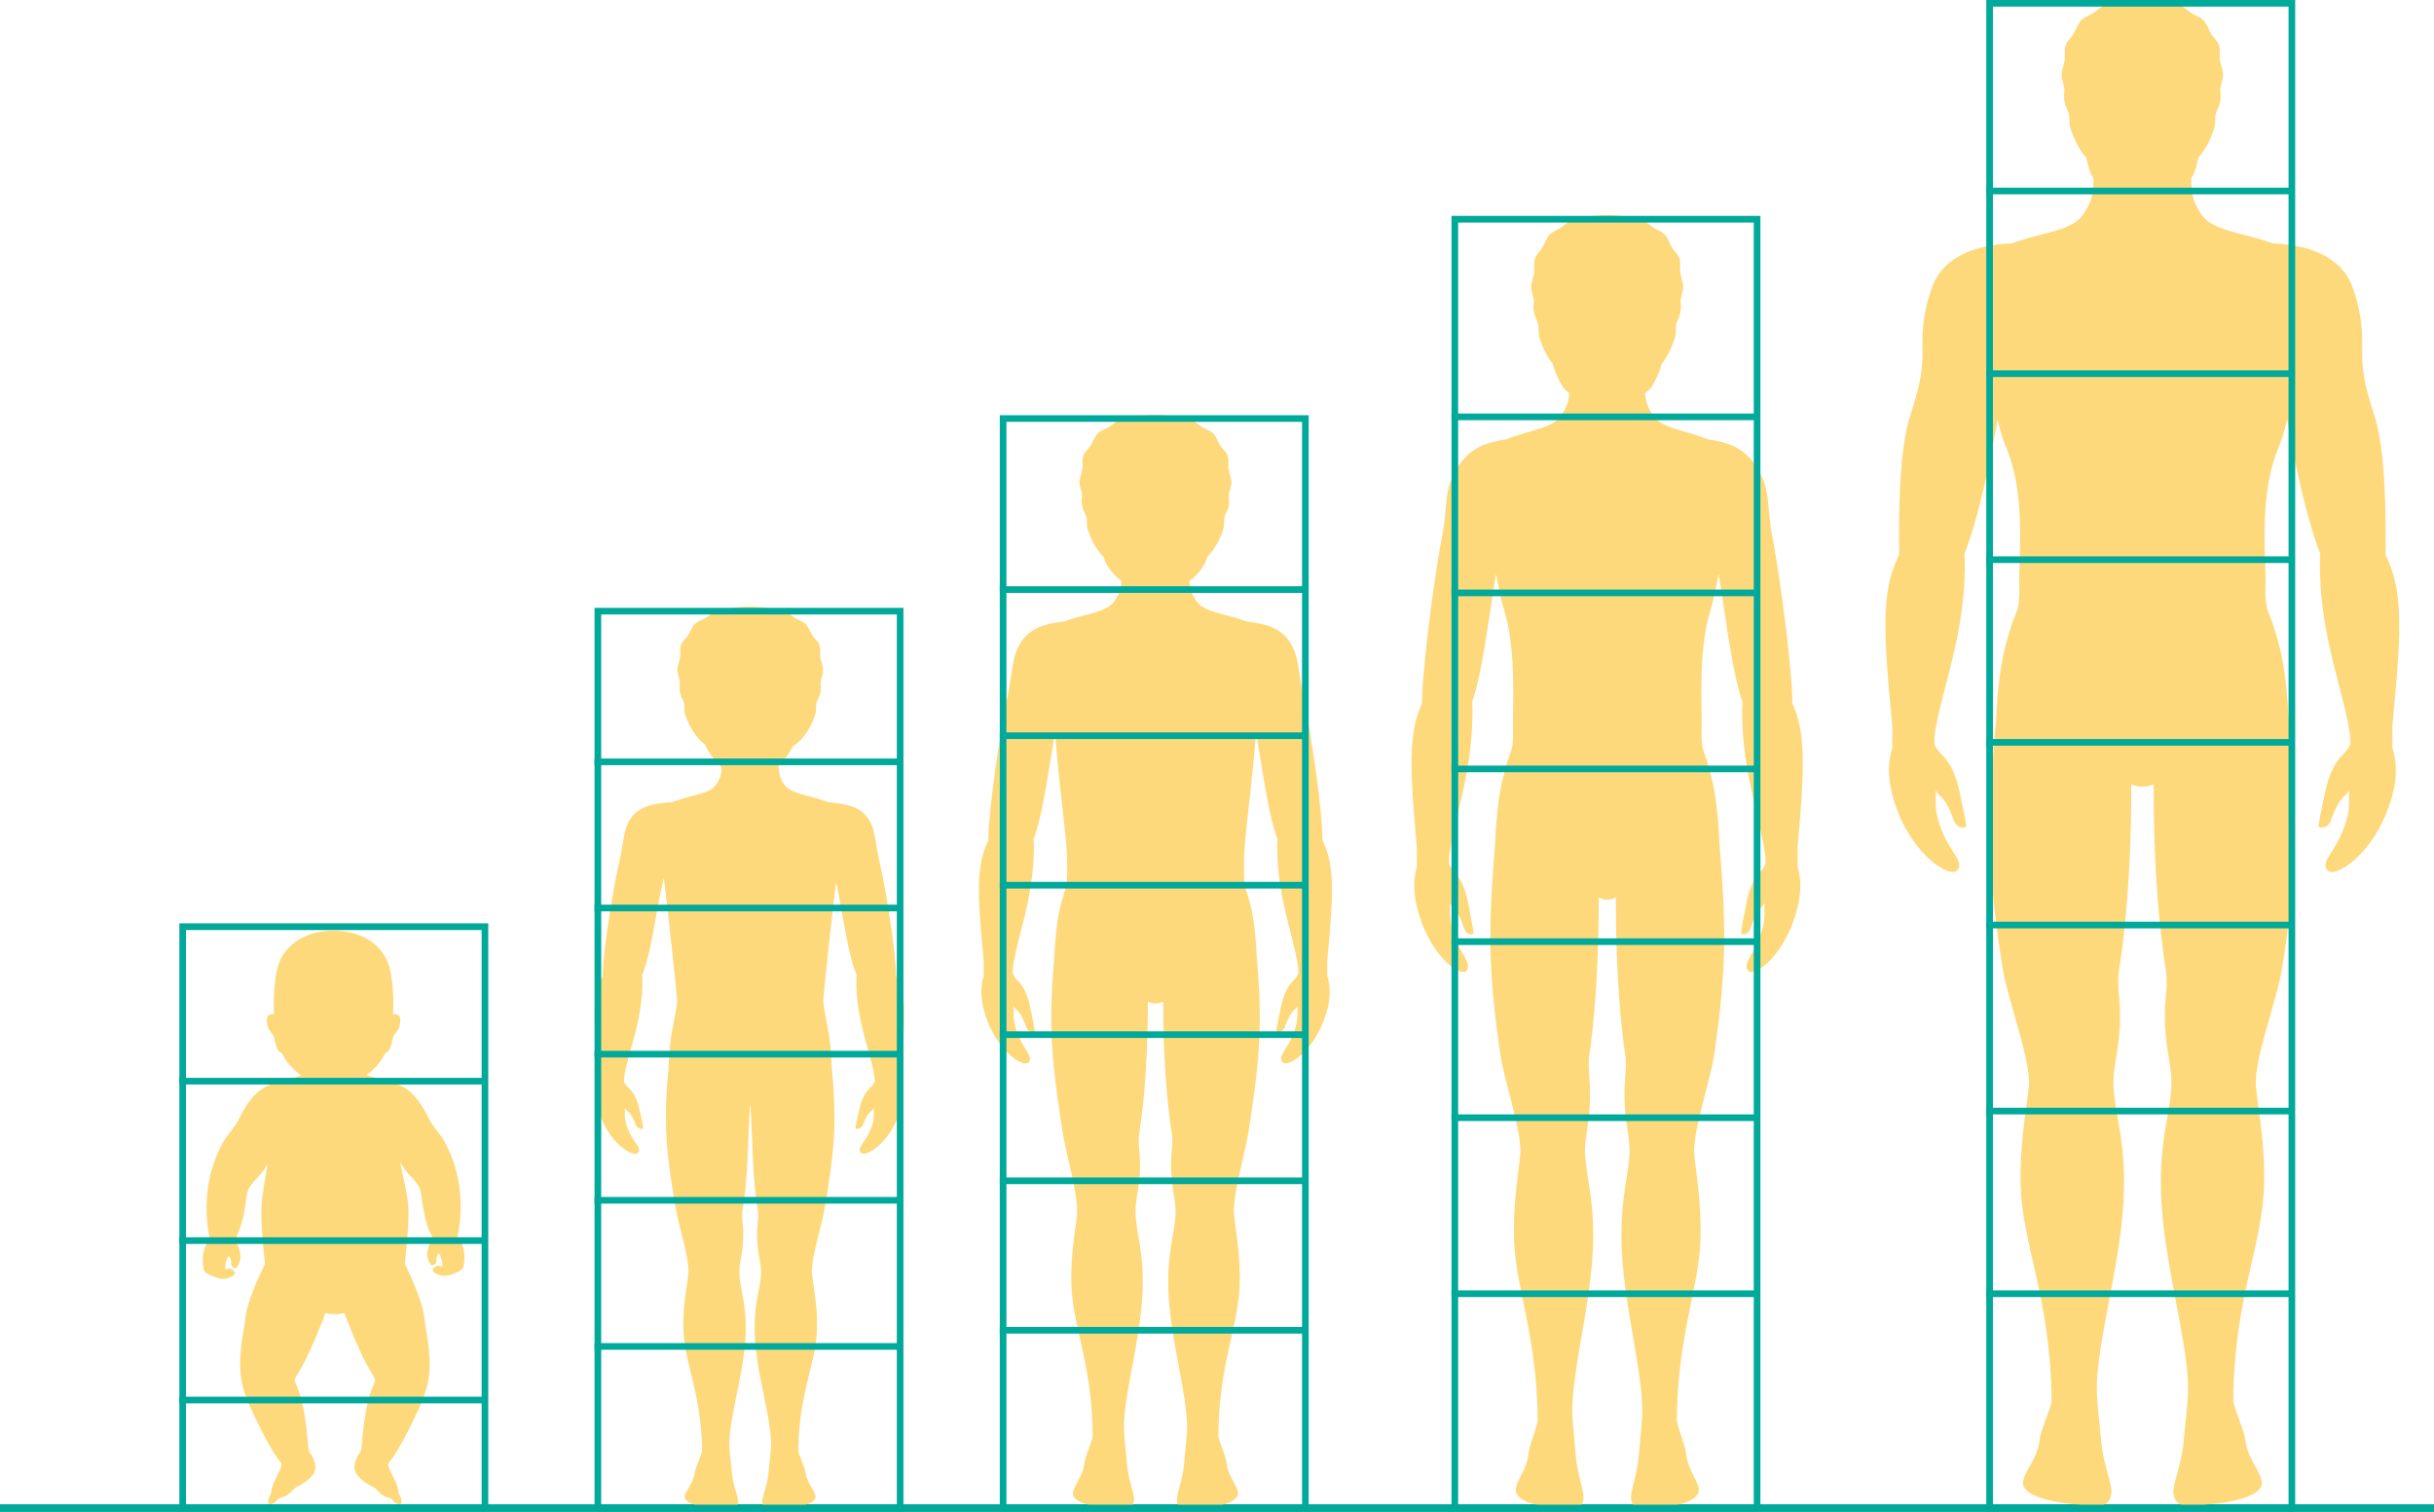 <svg xmlns="http://www.w3.org/2000/svg" width="732.793" height="455.198" viewBox="0 0 732.793 455.198">
  <g id="Grupo_7402" data-name="Grupo 7402" transform="translate(-182 -1142)">
    <path id="Trazado_11142" data-name="Trazado 11142" d="M0,0H732.793V2.3H0Z" transform="translate(182 1594.895)" fill="#00a99a"/>
    <path id="Trazado_11109" data-name="Trazado 11109" d="M142.9,349.791c1.534-15.054,2.044-22.2-1.291-28.36v-.005c.049-6.41-2.969-25.563-4.726-33.153-1.285-5.556-1.5-9.505-2.549-12.085-2.565-6.276-8.175-6.387-13.276-7.075l-.281-.1-.2-.07-.477-.166-.411-.139-.36-.122c-.277-.092-.562-.187-.861-.284-.5-.163-1.02-.314-1.541-.458l-.114-.03c-.442-.121-.887-.238-1.331-.353l-.155-.041h0c-3.065-.795-6.018-1.547-7.27-3.407a8.7,8.7,0,0,1-1.521-3.225h0a16.547,16.547,0,0,1-.258-2.558,20.145,20.145,0,0,0,4.19-5.728,14.658,14.658,0,0,0,3.3-2.986,20.632,20.632,0,0,0,3.459-6.509c.668-1.971-.122-2.815.847-4.682a7.3,7.3,0,0,0,.878-4.4c-.23-1.482.544-2.652.68-4.017.136-1.383-.517-2.7-.757-4.029-.255-1.411.148-2.665-.332-4.039-.362-1.04-1.471-1.858-2.045-2.749-.716-1.112-.947-2.018-1.754-3.089-.889-1.181-2.039-1.377-3.247-2.065-1.681-.96-2.373-1.953-4.247-2.361a38.685,38.685,0,0,0-9.525-1.184,28.89,28.89,0,0,0-4.587.269l-.1.012c-1.607.219-3.187.542-4.843.9-1.875.408-2.566,1.4-4.248,2.361-1.207.688-2.357.884-3.246,2.065-.807,1.071-1.038,1.977-1.756,3.089-.572.891-1.679,1.709-2.043,2.749-.479,1.374-.077,2.628-.332,4.039-.24,1.327-.892,2.646-.756,4.029.133,1.365.909,2.535.679,4.017a7.3,7.3,0,0,0,.878,4.4c.968,1.867.18,2.711.846,4.682a20.655,20.655,0,0,0,3.46,6.509,14.882,14.882,0,0,0,2.47,2.4,20.3,20.3,0,0,0,4.994,6.8c-.015.274-.032.53-.053.769v.017a10.845,10.845,0,0,1-.173,1.25h0a8.657,8.657,0,0,1-1.527,3.26c-1.473,2.187-5.294,2.842-8.888,3.835h0c-.514.142-1.022.291-1.519.452-.314.1-.612.2-.9.3l-.169.057c-.217.073-.429.145-.633.216l-.342.119-.34.119c-.231.081-.453.161-.668.238a1.162,1.162,0,0,1-.035-.167c-5.1.688-10.713.8-13.278,7.075-1.052,2.58-1.263,6.529-2.549,12.085-1.756,7.59-4.775,26.743-4.726,33.153v.005c-3.335,6.16-2.825,13.306-1.291,28.36.155,1.506-.053,2.949.1,4.174-1.295,3.543-.466,7.432.883,10.678,3.261,7.851,9.506,11.33,10.8,10.14s-.633-2.7-2.1-5.465c-2.309-4.367-1.592-6.193-1.777-8.068,1.011,1.435,1.626.8,3.3,4.988.693,1.737,2.308,1.231,2.282,1.075-.234-1.628-.687-3.409-1.092-5.254-1.47-6.7-3.737-6.464-4.687-8.618a9.272,9.272,0,0,1,.14-2.216c1.212-6.965,5.044-15.766,5.337-26.537a28.688,28.688,0,0,0-.044-3.5c3-7.36,4.484-21.472,6.5-29.114.055.279.217,1.544.45,3.482.011.093.023.194.035.291.023.2.048.4.073.612.012.1.025.213.038.32l.09.764c.008.069.016.138.025.208.033.283.067.577.1.876.017.147.034.3.052.448.032.273.064.55.1.833.016.141.032.286.049.43.035.3.07.606.106.919.007.067.015.135.023.2.042.365.084.738.127,1.116.008.067.015.132.023.2.1.871.2,1.771.3,2.692l.039.349c.035.312.07.625.106.941.018.165.037.329.055.495.038.34.076.682.114,1.024.014.124.027.246.041.371.047.424.094.851.141,1.278l.072.658c.03.267.059.533.088.8l.054.5q.051.454.1.909c.021.192.041.385.062.577.1.89.191,1.775.285,2.649.022.208.044.414.066.621.024.232.049.464.073.7.022.2.043.4.065.607q.046.451.093.895c.015.138.029.277.043.414q.066.626.128,1.234c.015.138.028.271.042.407.029.278.057.555.085.828.018.173.035.342.052.51q.035.347.068.684c.018.176.035.351.052.523.026.259.051.513.076.764.01.107.021.217.031.321.034.352.068.693.1,1.025.011.123.023.24.034.36.021.222.042.441.061.651.011.118.021.232.032.346q.028.316.055.616c.009.1.019.2.027.3.025.281.048.554.069.808a4.087,4.087,0,0,1,.006.452c0,.056-.007.122-.011.183-.007.125-.014.252-.028.394-.007.078-.017.163-.025.245-.016.143-.033.288-.053.445-.011.089-.024.181-.037.275-.024.167-.049.339-.076.518-.014.09-.028.181-.044.275q-.048.3-.1.616c-.013.078-.026.155-.04.234-.046.264-.1.535-.145.811l-.013.068c-.325,1.766-.718,3.691-1,5.251l-.014.08c-.039.219-.076.431-.11.633-.008.047-.015.091-.022.137-.031.187-.06.369-.085.537-.007.044-.011.083-.017.125-.024.165-.046.326-.062.469v0h0c0,.044-.007.079-.011.121s-.01.1-.014.148c-.008.089-.015.177-.019.253v0l0,.01c-.344,2.117-.41,4.715-.642,8.316a.526.526,0,0,0,.008.141c-.085.88-.16,1.728-.23,2.565-.02.233-.039.466-.059.7-.063.785-.123,1.556-.174,2.307-.015.218-.028.429-.042.644q-.052.814-.1,1.6c-.017.306-.034.614-.049.914-.03.625-.056,1.244-.078,1.851-.011.336-.019.668-.028,1-.009.359-.017.718-.023,1.072s-.013.684-.016,1.021v.007h0c-.072,8.715.9,16.319,2.945,28.283.967,5.638,4.3,15.66,3.789,20.07s-1.584,9.17-1.475,16.1c.164,10.463,5.428,19.277,5.62,36.883.009.976-1.923,4.828-2.173,6.625-.451,3.232-2.584,5.062-2.991,6.963-.622,2.91,7.423,3.812,9.6,3.953,1.792.117,6.321,1.554,6.431-2.207.04-1.311-1.5-4.776-1.861-8.446-.374-3.777-.64-5.783-.753-7.65-.5-7.977,4.295-21.709,4.833-33.617.417-9.256-1.477-13.545-1.824-18.432-.285-4.018,1.421-6.888,1.116-13.719-.088-2-.505-4.14-.132-6.289,1.462-8.448,1.515-18.835,1.974-27.608h0c.06-1.148.127-2.272.205-3.359v-.022l.068,0,.067,0v.022c.079,1.087.145,2.211.205,3.359h0c.459,8.773.512,19.16,1.975,27.608.372,2.149-.044,4.287-.133,6.289-.305,6.831,1.4,9.7,1.116,13.719-.347,4.887-2.241,9.176-1.823,18.432.537,11.908,5.327,25.64,4.832,33.617-.112,1.867-.379,3.873-.753,7.65-.365,3.67-1.9,7.135-1.86,8.446.109,3.761,4.638,2.324,6.43,2.207,2.177-.141,10.222-1.043,9.6-3.953-.407-1.9-2.539-3.731-2.99-6.963-.25-1.8-2.183-5.649-2.173-6.625.191-17.606,5.456-26.42,5.619-36.883.109-6.926-.97-11.686-1.475-16.1s2.823-14.432,3.789-20.07c2.135-12.459,3.093-20.194,2.928-29.377,0-.312-.012-.625-.021-.941-.009-.364-.018-.727-.031-1.1q-.03-.882-.075-1.787c-.015-.325-.034-.658-.052-.989-.027-.491-.057-.991-.09-1.5-.016-.244-.03-.483-.047-.73-.051-.741-.11-1.505-.173-2.279q-.029-.352-.059-.71c-.071-.833-.145-1.681-.229-2.56a.57.57,0,0,0,.008-.141c-.233-3.6-.3-6.2-.643-8.316l0-.01v0c0-.077-.011-.165-.019-.255,0-.047-.008-.093-.013-.143s-.007-.079-.012-.124h0v0c-.016-.143-.038-.3-.062-.469,0-.042-.01-.081-.017-.125-.025-.168-.054-.35-.085-.537-.007-.046-.014-.09-.022-.137-.034-.2-.071-.414-.11-.633l-.014-.081c-.281-1.559-.674-3.484-1-5.25l-.013-.068c-.05-.276-.1-.547-.145-.811-.014-.079-.027-.156-.04-.234q-.054-.315-.1-.614c-.016-.1-.03-.189-.044-.281q-.041-.264-.075-.511c-.013-.1-.026-.188-.038-.279-.02-.156-.037-.3-.052-.444-.009-.082-.019-.167-.026-.245-.013-.142-.021-.269-.028-.394,0-.061-.009-.127-.011-.183a4.085,4.085,0,0,1,.006-.452c.022-.259.046-.536.071-.824.007-.086.016-.177.023-.265.019-.214.039-.433.06-.66.009-.1.018-.2.027-.3.023-.244.046-.5.071-.752.008-.089.016-.175.025-.265.066-.7.138-1.439.216-2.218.011-.112.022-.226.034-.338.028-.287.058-.578.087-.874.014-.139.029-.278.043-.418.028-.278.057-.561.086-.846.014-.14.029-.277.043-.418q.063-.613.129-1.244c.017-.166.035-.335.052-.5.026-.245.052-.49.078-.737.028-.267.056-.537.085-.806l.048-.458c.032-.3.064-.6.1-.9.009-.089.019-.179.028-.268.805-7.522,1.746-15.806,2.284-20.262h0c.091-.756.171-1.409.237-1.922,1.861,7.854,3.342,20.867,6.183,27.831a28.733,28.733,0,0,0-.045,3.5c.293,10.771,4.125,19.572,5.337,26.537a9.335,9.335,0,0,1,.141,2.216c-.951,2.154-3.218,1.92-4.688,8.618-.4,1.845-.857,3.626-1.092,5.254-.026.156,1.589.662,2.283-1.075,1.676-4.191,2.292-3.553,3.3-4.988-.184,1.875.533,3.7-1.777,8.068-1.462,2.764-3.39,4.274-2.1,5.465s7.538-2.289,10.8-10.14c1.35-3.246,2.178-7.135.883-10.678C142.954,352.74,142.746,351.3,142.9,349.791Z" transform="translate(310.144 1114.347)" fill="#fed97b"/>
    <path id="Trazado_11111" data-name="Trazado 11111" d="M413.1,282.2c1.949-22.732,2.6-33.523-1.639-42.827v-.007c.062-9.682-3.772-38.6-6-50.066-1.633-8.389-.694-12.863-3.238-18.25-4.111-8.705-9.885-10.1-16.122-11.118-.41-.157-.843-.319-1.292-.484-.361-.133-.735-.27-1.126-.409-.209-.076-.423-.146-.635-.218h0c-1.459-.493-2.976-.916-4.458-1.342l-.361-.105h0c-3.762-1.091-7.232-2.261-8.786-4.808a12.972,12.972,0,0,1-2.309-6.606c1.386-.859,2.233-1.864,3.813-5.385a19.2,19.2,0,0,0,1.124-3.312c.128-.159.262-.315.384-.478a24.167,24.167,0,0,0,3.608-7.381c.7-2.234-.127-3.191.882-5.309a8.881,8.881,0,0,0,.916-4.991c-.24-1.681.568-3.009.708-4.556.142-1.568-.538-3.063-.789-4.568-.265-1.6.155-3.022-.345-4.579-.378-1.18-1.534-2.109-2.132-3.118-.747-1.261-.989-2.288-1.829-3.5-.928-1.338-2.126-1.561-3.386-2.341-1.753-1.088-2.475-2.214-4.429-2.677a37.451,37.451,0,0,0-19.864,0c-1.954.463-2.676,1.589-4.429,2.677-1.259.78-2.458,1-3.385,2.341-.841,1.216-1.082,2.243-1.83,3.5-.6,1.009-1.752,1.938-2.13,3.118-.5,1.557-.081,2.978-.346,4.579-.251,1.5-.932,3-.789,4.568.139,1.547.947,2.875.708,4.556a8.881,8.881,0,0,0,.916,4.991c1.009,2.118.187,3.075.882,5.309A24.166,24.166,0,0,0,339,136.779c.123.164.257.32.386.48a19.264,19.264,0,0,0,1.123,3.31c1.58,3.521,2.427,4.526,3.813,5.385a12.972,12.972,0,0,1-2.309,6.606c-1.558,2.553-5.041,3.723-8.814,4.816l-.276.081c-1.5.431-3.034.858-4.51,1.357h0c-.216.072-.431.144-.644.22-.4.142-.778.281-1.144.416-.285.1-.553.206-.821.307l-.172.064h0l-.281.106c-6.237,1.022-12.011,2.413-16.121,11.118-2.544,5.387-1.606,9.861-3.239,18.25-2.23,11.463-6.064,40.384-6,50.066v.007c-4.237,9.3-3.589,20.1-1.64,42.827.2,2.276-.068,4.453.128,6.3-1.645,5.35-.594,11.223,1.12,16.125,4.141,11.855,12.075,17.109,13.717,15.313s-.8-4.081-2.66-8.253c-2.933-6.6-2.024-9.353-2.258-12.185,1.284,2.168,2.064,1.2,4.2,7.533.879,2.621,2.93,1.86,2.9,1.621-.3-2.457-.871-5.146-1.384-7.931-1.867-10.1-4.746-9.755-5.954-12.995a16.736,16.736,0,0,1,.177-3.369c1.54-10.515,6.407-23.806,6.779-40.074a52.038,52.038,0,0,0-.057-5.277c3.272-9.536,5.123-26.576,7.2-38.517.17,1,.367,2.06.583,3.145.005.028.011.055.017.083.172.863.357,1.739.555,2.621.013.056.026.112.038.169.2.867.4,1.734.623,2.588.012.049.026.1.039.146.224.87.459,1.728.706,2.552s.464,1.666.667,2.521c.049.208.09.421.137.631.151.677.3,1.359.422,2.051.033.182.063.367.1.55.133.762.256,1.528.364,2.3.013.1.026.2.04.3q.18,1.333.318,2.681c0,.02,0,.041.006.061.8,7.972.521,16.053.484,21.605,0,.3,0,.6,0,.886,0,.178,0,.355,0,.526,0,.462,0,.909.014,1.321.137,6.509-.817,6.6-1.817,10.153-.135.479-.264.944-.388,1.4l-.036.133q-.17.624-.329,1.225l-.014.056c-.215.817-.414,1.611-.6,2.4h0l0,.008-.01.044q-.154.664-.3,1.331l-.024.108h0c-.014.064-.026.13-.039.193-.078.377-.154.759-.227,1.143-.021.116-.044.232-.065.349q-.1.57-.2,1.159c-.016.094-.033.181-.048.275v.011l-.006.04c-.037.232-.072.474-.108.713l0,.026h0c-.043.291-.087.582-.128.884l0,.014v.006l-.012.093,0,.014c-.01.072-.018.148-.028.221-.065.489-.127,1-.187,1.519-.023.2-.047.4-.07.607,0,.034-.007.067-.011.1l-.007.069c-.03.283-.059.582-.088.877-.01.1-.021.2-.031.306-.008.067-.012.133-.019.2l-.012.134c-.025.266-.049.541-.073.817-.012.131-.024.256-.035.391,0,.039-.007.08-.011.121-.011.134-.022.278-.033.413-.016.2-.033.411-.049.62-.012.156-.025.3-.037.463v.008c-.014.185-.028.386-.041.576-.021.3-.043.6-.064.9,0,.033-.005.062-.007.1-.006.074-.009.15-.015.226-.016.232-.031.482-.046.722-.02.313-.04.622-.06.947-.005.067-.008.136-.012.2-.035.588-.07,1.19-.1,1.818a.974.974,0,0,0,.01.214c-.07.862-.136,1.7-.2,2.535-.022.282-.043.557-.065.835-.042.541-.083,1.08-.123,1.61-.024.326-.049.651-.073.973q-.056.753-.108,1.493c-.022.3-.044.6-.065.9-.045.635-.088,1.26-.129,1.88l-.029.417c-.049.745-.1,1.477-.139,2.2-.013.215-.025.428-.038.642-.031.537-.062,1.072-.091,1.6-.012.224-.024.446-.035.669q-.042.8-.079,1.587c-.009.191-.019.385-.027.576q-.048,1.049-.087,2.082v.009h0c-.5,13.351.15,24.8,2.794,43.14,1.226,8.515,6.684,23.865,6.039,30.527s-2.012,13.846-1.873,24.3c.207,15.8,6.894,29.111,7.136,55.7.014,1.476-2.44,7.291-2.759,10-.573,4.881-3.283,7.646-3.8,10.515-.789,4.393,9.428,5.756,12.192,5.969,2.276.178,8.029,2.35,8.167-3.332.051-1.98-1.9-7.211-2.362-12.752-.475-5.707-.813-8.734-.958-11.555-.628-12.046,5.458-32.785,6.14-50.767.53-13.977-1.875-20.455-2.316-27.834-.363-6.067,1.8-10.4,1.418-20.717-.113-3.021-.643-6.252-.17-9.5,2.131-14.639,2.881-33.3,2.807-47.379l.018.007a6.432,6.432,0,0,0,1.807.542v0h.022a5.255,5.255,0,0,0,1.489,0h.022v0a6.039,6.039,0,0,0,.859-.189l.154-.049a6.815,6.815,0,0,0,.794-.3l.018-.007c-.074,14.08.676,32.74,2.808,47.379.472,3.244-.057,6.475-.17,9.5-.387,10.315,1.78,14.65,1.418,20.717-.441,7.379-2.847,13.857-2.316,27.834.681,17.982,6.767,38.721,6.138,50.767-.144,2.821-.482,5.848-.957,11.555-.464,5.541-2.414,10.772-2.362,12.752.138,5.682,5.892,3.51,8.167,3.332,2.765-.213,12.982-1.576,12.192-5.969-.515-2.869-3.224-5.634-3.8-10.515-.318-2.713-2.773-8.528-2.759-10,.242-26.588,6.929-39.9,7.136-55.7.139-10.459-1.231-17.647-1.874-24.3s4.814-22.012,6.041-30.527c2.786-19.332,3.352-31.009,2.7-45.325l-.015-.31q-.042-.926-.092-1.866c-.009-.159-.017-.321-.026-.481-.032-.6-.068-1.215-.1-1.831-.009-.146-.017-.292-.026-.439-.046-.752-.093-1.511-.144-2.283-.006-.085-.012-.17-.017-.254q-.066-.993-.138-2.009c-.023-.324-.047-.654-.07-.983-.032-.443-.065-.889-.1-1.341q-.042-.57-.086-1.15-.049-.641-.1-1.292c-.03-.387-.06-.771-.09-1.164-.063-.8-.127-1.6-.193-2.427a.956.956,0,0,0,.01-.213c-.037-.686-.075-1.345-.113-1.983v-.015l-.009-.136c-.014-.224-.027-.435-.041-.653-.021-.328-.041-.664-.062-.978v-.005c-.006-.1-.013-.184-.02-.278-.019-.282-.038-.551-.058-.823-.014-.205-.029-.423-.044-.623v0c-.01-.136-.021-.264-.031-.4-.022-.276-.043-.546-.065-.813-.01-.124-.019-.25-.03-.368-.013-.16-.027-.308-.041-.465-.022-.252-.044-.5-.067-.747-.007-.079-.014-.165-.021-.243v-.01c-.02-.2-.039-.384-.059-.579-.024-.245-.049-.493-.074-.729,0-.032-.007-.067-.01-.1v0l-.013-.1c-.011-.109-.024-.211-.036-.318q-.092-.822-.191-1.587c-.015-.117-.03-.236-.045-.35l0-.022c-.006-.047-.012-.1-.019-.142l0-.014c-.041-.3-.085-.593-.128-.884h0l0-.026c-.034-.229-.067-.46-.1-.682,0-.022-.006-.047-.01-.068l0-.014c-.015-.094-.032-.181-.047-.275q-.1-.59-.2-1.159c-.021-.117-.044-.233-.065-.349q-.105-.553-.218-1.1c-.015-.072-.028-.146-.043-.217l-.005-.021-.024-.108q-.146-.684-.3-1.368l0-.011v0c-.184-.788-.384-1.582-.6-2.4l-.014-.056q-.159-.6-.329-1.225l-.036-.133c-.124-.454-.253-.919-.388-1.4-1-3.558-1.954-3.644-1.816-10.153.009-.443.013-.922.014-1.42,0-.132,0-.272,0-.407q0-.627-.006-1.3c0-.061,0-.123,0-.184-.023-2.659-.089-5.835-.069-9.281v-.123c0-.47.009-.955.014-1.434.1-6.915.621-14.68,2.592-21.28a100.918,100.918,0,0,0,2.56-11.3c2.079,11.941,3.93,28.981,7.2,38.517a51.688,51.688,0,0,0-.056,5.277c.371,16.268,5.238,29.559,6.778,40.074a16.663,16.663,0,0,1,.177,3.369c-1.207,3.24-4.087,2.892-5.953,12.995-.514,2.785-1.089,5.474-1.385,7.931-.033.239,2.017,1,2.9-1.621,2.132-6.328,2.912-5.365,4.2-7.533-.235,2.832.674,5.59-2.259,12.185-1.856,4.172-4.305,6.452-2.66,8.253s9.576-3.458,13.717-15.313c1.714-4.9,2.765-10.775,1.121-16.125C413.172,286.648,412.909,284.471,413.1,282.2Z" transform="translate(310.144 1114.347)" fill="#fed97b"/>
    <path id="Trazado_11113" data-name="Trazado 11113" d="M760.2,245.252c2.544-26.812,3.39-39.539-2.14-50.512v-.007c.082-11.419.082-31.237-3.3-41.77-3.108-9.682-3.827-13.694-3.755-20.97a46.357,46.357,0,0,0-2.675-17.247c-3.678-11.579-16.978-13.528-24.2-13.82h0l-.061-.02h0l-.06-.021-.035-.012c-.828-.282-1.7-.572-2.642-.878-1.122-.363-2.28-.689-3.444-1l-.008,0c-.142-.037-.282-.076-.424-.114h0c-.707-.187-1.415-.37-2.119-.552l-.145-.038q-.5-.129-1-.26c-4.905-1.285-9.428-2.666-11.454-5.668-2.478-3.673-2.912-5.382-3.138-9.5h0c-.005-.094-.01-.194-.015-.291-.009-.159-.017-.316-.025-.483-.006-.141-.013-.288-.019-.434-.005-.094-.009-.192-.013-.288A10.932,10.932,0,0,0,701,78.009c.26-.954.5-1.926.725-2.905.3-.343.6-.694.877-1.057a25.136,25.136,0,0,0,3.831-7.716c.739-2.337-.135-3.337.937-5.551a9.159,9.159,0,0,0,.973-5.22c-.255-1.756.6-3.144.753-4.762.15-1.639-.573-3.2-.839-4.776-.282-1.673.164-3.159-.367-4.788-.4-1.233-1.628-2.2-2.264-3.259-.794-1.319-1.05-2.392-1.942-3.663-.986-1.4-2.259-1.632-3.6-2.448-1.861-1.137-2.628-2.315-4.7-2.8a40.388,40.388,0,0,0-21.1,0c-2.075.484-2.842,1.662-4.7,2.8-1.338.816-2.611,1.048-3.6,2.448-.893,1.271-1.148,2.344-1.943,3.663-.636,1.055-1.861,2.026-2.264,3.259-.531,1.629-.085,3.115-.367,4.788-.267,1.574-.989,3.137-.838,4.776.149,1.618,1.006,3.006.752,4.762a9.167,9.167,0,0,0,.973,5.22c1.072,2.214.2,3.214.937,5.551a25.133,25.133,0,0,0,3.83,7.716c.278.363.573.715.878,1.058.227.979.464,1.951.724,2.9a10.93,10.93,0,0,0,1.472,3.355l0,.062c-.021.479-.041.93-.065,1.355h0c-.224,4.172-.648,5.882-3.142,9.577-2.026,3-6.549,4.383-11.454,5.668l-1,.26-.144.038c-.7.182-1.412.365-2.119.552h0c-.142.038-.282.077-.424.114l-.008,0c-1.164.313-2.322.639-3.444,1-.946.306-1.815.6-2.642.878l-.035.012-.06.021h0l-.061.02h0c-7.225.292-20.524,2.241-24.2,13.82a46.338,46.338,0,0,0-2.675,17.247c.071,7.276-.647,11.288-3.755,20.97-3.381,10.533-3.381,30.351-3.3,41.77v.007c-5.529,10.973-4.683,23.7-2.139,50.512.255,2.683-.089,5.251.165,7.433-2.146,6.311-.773,13.236,1.463,19.018,5.406,13.982,15.761,20.182,17.908,18.061s-1.053-4.813-3.474-9.731c-3.83-7.781-2.643-11.033-2.949-14.376,1.678,2.56,2.7,1.423,5.478,8.886,1.147,3.094,3.824,2.193,3.781,1.914-.387-2.9-1.136-6.072-1.808-9.355-2.436-11.913-6.193-11.506-7.77-15.325a17.671,17.671,0,0,1,.231-3.975c2.009-12.4,8.362-28.077,8.848-47.262a55.443,55.443,0,0,0-.07-6.169c3.667-9.19,7.493-25.813,9.989-40.433v0h0c.169.724.348,1.454.54,2.182l0,.006h0c.179.682.37,1.363.571,2.035l0,.014c.014.045.027.09.04.135l.007.02c.2.664.412,1.319.636,1.959v.007c.012.034.025.068.037.1h0c.233.663.478,1.308.737,1.928,6.05,14.462,3.755,32.767,3.964,41.678.179,7.677-1.066,7.778-2.37,11.973-.526,1.689-.989,3.228-1.4,4.72l-.011.042-.024.086-.009.032q-.174.636-.338,1.264h0l0,.011c-.007.029-.015.057-.022.086l-.006.021-.023.091-.009.035q-.184.722-.355,1.446l0,.02,0,.009-.008.034,0,.007,0,.008,0,.012v.01c-.1.426-.2.856-.288,1.29l-.009.041c-.007.035-.014.07-.022.106l0,.017c-.024.111-.046.222-.07.334h0q-.109.532-.211,1.077l-.007.032c-.005.029-.011.059-.017.088v.006q-.06.322-.119.653v.006h0l0,.014q-.074.415-.144.841l0,.019c0,.018-.006.037-.01.056h0c-.431,2.615-.779,5.57-1.087,9.28v.007l0,.042c-.05.6-.1,1.222-.146,1.863-.005.073-.01.146-.017.22,0,.036-.005.076-.008.112q-.074,1-.144,2.074v.021l0,.026c-.045.685-.09,1.386-.134,2.119a.984.984,0,0,0,.014.255c-.091,1.012-.177,2-.262,2.982-.028.326-.056.646-.083.968-.057.659-.112,1.313-.166,1.958-.03.356-.06.711-.088,1.062q-.081.975-.156,1.928c-.024.293-.047.591-.07.882q-.219,2.8-.4,5.443c-.012.177-.023.352-.034.528q-.069,1.052-.132,2.084c-.014.24-.028.478-.042.716q-.055.961-.106,1.91c-.011.226-.023.455-.035.68q-.055,1.107-.1,2.2c0,.087-.008.176-.012.263,0,.015,0,.031,0,.045-.645,15.728.2,29.224,3.648,50.836,1.6,10.043,8.727,28.147,7.884,36s-2.626,16.33-2.445,28.666c.27,18.635,9,34.334,9.316,65.691.018,1.741-3.186,8.6-3.6,11.8-.747,5.758-4.284,9.02-4.957,12.4-1.03,5.181,12.307,6.787,15.916,7.041,2.97.207,10.48,2.769,10.661-3.932.066-2.336-2.479-8.5-3.084-15.041-.62-6.728-1.061-10.3-1.25-13.627-.82-14.207,7.124-38.664,8.014-59.873.691-16.484-2.447-24.125-3.024-32.826-.473-7.154,2.356-12.27,1.852-24.434-.149-3.564-.838-7.373-.222-11.2,2.781-17.264,3.76-39.271,3.664-55.879l.01,0a9.125,9.125,0,0,0,2.373.645v0h.028a8.038,8.038,0,0,0,1.944,0h.028v0a8.582,8.582,0,0,0,1.125-.225c.064-.017.128-.036.192-.055a9.477,9.477,0,0,0,1.048-.362l.019-.007q-.009,1.484-.005,3.025,0,1.566.018,3.185v0h0c.152,15.624,1.2,34.479,3.65,49.666.616,3.828-.073,7.637-.222,11.2-.5,12.164,2.325,17.28,1.852,24.434-.577,8.7-3.715,16.342-3.024,32.826.89,21.209,8.834,45.666,8.014,59.873-.19,3.328-.63,6.9-1.25,13.627-.606,6.537-3.15,12.705-3.084,15.041.181,6.7,7.691,4.139,10.661,3.932,3.608-.254,16.946-1.86,15.916-7.041-.673-3.383-4.21-6.645-4.957-12.4-.416-3.2-3.62-10.056-3.6-11.8C712.5,418,721.23,402.3,721.5,383.664c.181-12.336-1.608-20.812-2.445-28.666s6.282-25.959,7.883-36c3.634-22.785,4.375-36.552,3.53-53.42-.008-.156-.017-.314-.025-.471q-.054-1.044-.116-2.105c-.012-.2-.023-.409-.036-.614q-.064-1.083-.138-2.187c-.01-.147-.018-.294-.029-.443q-.179-2.667-.4-5.484c-.021-.269-.043-.544-.065-.814q-.078-.987-.161-1.995c-.028-.342-.057-.688-.086-1.034-.053-.639-.108-1.288-.164-1.941-.029-.339-.058-.674-.087-1.016-.084-.972-.171-1.956-.26-2.962a1,1,0,0,0,.013-.25c-.045-.746-.091-1.461-.137-2.158-.005-.08-.01-.163-.015-.244q-.067-1-.137-1.941c0-.032-.005-.067-.007-.1v-.009c0-.046-.007-.088-.01-.134q-.074-.977-.148-1.89v-.008q-.078-.94-.16-1.818l0-.039v-.012c-.056-.589-.112-1.155-.17-1.706,0-.017,0-.034-.005-.051-.059-.546-.117-1.076-.179-1.59l0-.027v-.005c-.172-1.451-.359-2.781-.565-4.032h0c0-.019-.007-.038-.01-.056l0-.019c-.047-.279-.093-.554-.141-.825l0-.016,0-.015v-.006q-.059-.33-.119-.653V226.9c-.006-.029-.012-.059-.017-.088l-.007-.032q-.1-.544-.212-1.077h0l0-.009c-.022-.109-.044-.217-.067-.325l0-.017c-.008-.036-.015-.071-.022-.106l-.009-.041q-.14-.651-.288-1.29v-.01l0-.012,0-.008,0-.007-.008-.034,0-.009-.005-.02c-.114-.485-.232-.966-.355-1.448l-.008-.033-.023-.091-.005-.017c-.008-.032-.016-.063-.025-.1v-.006h0q-.162-.628-.338-1.264l-.008-.032-.024-.086-.011-.042c-.414-1.492-.876-3.031-1.4-4.72-1.3-4.195-2.55-4.3-2.37-11.973.209-8.911-2.086-27.216,3.964-41.678.259-.62.5-1.265.737-1.928h0c.012-.033.025-.067.036-.1l0-.007c.224-.64.436-1.3.636-1.959l.007-.02c.013-.045.026-.09.04-.135l0-.014c.2-.672.391-1.353.571-2.035h0l0-.006c.191-.728.371-1.458.54-2.182h0v0c2.5,14.62,6.321,31.243,9.989,40.433a55.443,55.443,0,0,0-.07,6.169c.485,19.185,6.839,34.861,8.848,47.262a17.671,17.671,0,0,1,.231,3.975c-1.577,3.819-5.334,3.412-7.77,15.325-.672,3.283-1.421,6.457-1.808,9.355-.043.279,2.634,1.18,3.781-1.914,2.783-7.463,3.8-6.326,5.478-8.886-.306,3.343.881,6.6-2.949,14.376-2.421,4.918-5.62,7.608-3.474,9.731s12.5-4.079,17.908-18.061c2.236-5.782,3.609-12.707,1.463-19.018C760.291,250.5,759.947,247.935,760.2,245.252Z" transform="translate(142.144 1114.347)" fill="#fed97b"/>
    <path id="Trazado_11114" data-name="Trazado 11114" d="M237.1,602.614a44.458,44.458,0,0,0,.623-15.23,38.51,38.51,0,0,0-4.586-13.828c-1.331-2.3-3.385-4.286-4.55-6.66-2.05-4.175-4.693-8.467-9.186-10.274-3.128-1.258-6.493-1.721-9.639-2.944a16.431,16.431,0,0,0,3.379-3.1,15.249,15.249,0,0,0,2.188-3.363,3.072,3.072,0,0,0,1.551-1.58,33.1,33.1,0,0,0,.97-3.5c.143-.45,1.492-1.974,1.769-2.791.339-1,.58-2.991-.15-3.57a2,2,0,0,0-1.713-.323c.325-5.317-.2-11.594-1.341-15.029-1.387-4.161-5.806-9.844-16.093-10.169v-.015q-.235,0-.465,0t-.465,0v.015c-10.287.324-14.706,6.008-16.093,10.169-1.145,3.436-1.665,9.713-1.34,15.029a2,2,0,0,0-1.713.323c-.73.578-.49,2.566-.15,3.57.276.817,1.625,2.341,1.768,2.791a33.108,33.108,0,0,0,.97,3.5,3.074,3.074,0,0,0,1.551,1.58,15.248,15.248,0,0,0,2.188,3.363,16.279,16.279,0,0,0,3.609,3.248c-1.45.492-2.909.959-4.39,1.349a42.946,42.946,0,0,0-5.179,1.485c-4.561,1.835-7.243,6.19-9.325,10.429-1.184,2.409-3.269,4.423-4.619,6.76a39.1,39.1,0,0,0-4.655,14.036,45.119,45.119,0,0,0,.632,15.46c-3.129,2.958-2.077,8.7-1.736,9.292.684,1.186,4.731,2.8,6.56,2.344s2.948-1.118,2.592-1.982a2.038,2.038,0,0,0-2.583-.831.1.1,0,0,1-.106-.012c-.442-.365.018-1.844.15-2.331s.54-1.823.886-1.5a2.3,2.3,0,0,1,.585,1.728c.022.727.094,1.652,1.133,1.779.848.1,1.247-1.372,1.455-1.931a3.6,3.6,0,0,0,.258-1.626,14.519,14.519,0,0,0-1.574-5.093,34.6,34.6,0,0,0,3.086-10.7,31.81,31.81,0,0,1,.765-4.235,18.887,18.887,0,0,1,2.838-3.678,16.709,16.709,0,0,0,3.041-4.134c-.818,5.159-1.894,10.44-1.894,14.465,0,6.562,1.121,15.142,1.072,15.6s-5.237,10.378-5.848,16.33c-.4,3.875-2.324,10.985-1.258,18.3.571,3.919,2.34,7.9,4.053,11.465,4.908,10.225,7.059,12.769,7.818,13.716.745.93-.445,2.645-1.681,5.307a11.561,11.561,0,0,0-1.263,4.266s-1.262,1.826-.7,2.809c.419.73,2.151-.236,2.612-1.054.375-.665,1.6-.6,2.825-1.367s2.156-2.139,3.16-2.616c2.987-1.422,5.444-3.737,5.453-5.455a6.941,6.941,0,0,0-1.628-4.709c-.881-1.1-.47-8.815-2.894-17.262-.445-1.552-1.672-4.246-1.69-4.775-.016-.457,2.331-3.713,4.434-8.4,2.518-5.609,3.882-9.066,4.819-11.7a10.935,10.935,0,0,0,2.639.33c.027,0,.053,0,.08,0h.311c.027,0,.053,0,.08,0a10.932,10.932,0,0,0,2.639-.33c.936,2.63,2.3,6.088,4.819,11.7,2.1,4.684,4.449,7.939,4.434,8.4-.018.529-1.244,3.223-1.69,4.775-2.424,8.447-2.013,16.16-2.894,17.262a6.943,6.943,0,0,0-1.628,4.709c.009,1.718,2.466,4.032,5.453,5.455,1,.477,1.939,1.853,3.16,2.616s2.45.7,2.825,1.367c.461.818,2.193,1.783,2.612,1.054.565-.983-.7-2.809-.7-2.809a11.561,11.561,0,0,0-1.263-4.266c-1.237-2.662-2.427-4.377-1.681-5.307.759-.947,2.91-3.491,7.818-13.716,1.713-3.568,3.482-7.546,4.053-11.465,1.066-7.312-.861-14.421-1.258-18.3-.611-5.952-5.8-15.872-5.848-16.33s1.073-9.037,1.073-15.6c0-4.185-1.5-9.729-2.533-15.082A16.682,16.682,0,0,0,223,584.115a18.616,18.616,0,0,1,2.8,3.623,31.833,31.833,0,0,1,.754,4.173c.682,4.435,1.423,7.688,3.039,10.541a14.3,14.3,0,0,0-1.549,5.016,3.537,3.537,0,0,0,.254,1.6c.2.551.6,2,1.433,1.9,1.024-.125,1.1-1.036,1.116-1.752a2.266,2.266,0,0,1,.577-1.7c.341-.317.743,1,.873,1.479s.583,1.937.148,2.3a.1.1,0,0,1-.1.012,2.008,2.008,0,0,0-2.545.818c-.35.851.751,1.5,2.553,1.953s5.789-1.141,6.463-2.309C239.143,611.186,240.179,605.528,237.1,602.614Z" transform="translate(82.57 911.945)" fill="#fed97b"/>
    <g id="Rectángulo_1797" data-name="Rectángulo 1797" transform="translate(361 1325)" fill="none" stroke="#00a99a" stroke-width="2">
      <rect width="93" height="272" stroke="none"/>
      <rect x="1" y="1" width="91" height="270" fill="none"/>
    </g>
    <path id="Trazado_11115" data-name="Trazado 11115" d="M-74,288.367H18.271" transform="translate(435 1259)" fill="none" stroke="#00a99a" stroke-width="2"/>
    <path id="Trazado_11116" data-name="Trazado 11116" d="M-74,288.367H18.271" transform="translate(435 1215)" fill="none" stroke="#00a99a" stroke-width="2"/>
    <path id="Trazado_11117" data-name="Trazado 11117" d="M-74,288.367H18.271" transform="translate(435 1171)" fill="none" stroke="#00a99a" stroke-width="2"/>
    <path id="Trazado_11118" data-name="Trazado 11118" d="M-74,288.367H18.271" transform="translate(435 1127)" fill="none" stroke="#00a99a" stroke-width="2"/>
    <path id="Trazado_11119" data-name="Trazado 11119" d="M-74,288.367H18.271" transform="translate(435 1083)" fill="none" stroke="#00a99a" stroke-width="2"/>
    <path id="Trazado_11110" data-name="Trazado 11110" d="M271.5,316.219c1.758-18.867,2.343-27.823-1.48-35.546v-.005c.056-8.035-3.4-32.04-5.416-41.553-1.473-6.964-1.714-11.913-2.922-15.147-2.845-7.618-8.875-8.408-14.563-9.234-.666-.233-1.384-.478-2.166-.736-1.473-.485-3.033-.881-4.551-1.282l-.012,0-.322-.086c-3.41-.908-6.561-1.879-7.969-4a10.4,10.4,0,0,1-2.135-6.125,14.756,14.756,0,0,0,4.509-5.038,19.7,19.7,0,0,0,.874-2.148,16.292,16.292,0,0,0,1.1-1.224,21.983,21.983,0,0,0,3.608-6.893c.7-2.088-.127-2.981.882-4.959a7.824,7.824,0,0,0,.916-4.662c-.24-1.57.568-2.81.708-4.255.142-1.465-.538-2.861-.789-4.267-.265-1.495.155-2.822-.345-4.277-.378-1.1-1.534-1.969-2.132-2.911-.747-1.179-.989-2.137-1.829-3.273-.928-1.25-2.126-1.458-3.386-2.187-1.753-1.016-2.475-2.068-4.429-2.5a39.99,39.99,0,0,0-19.864,0c-1.954.432-2.676,1.484-4.429,2.5-1.259.729-2.458.937-3.385,2.187-.841,1.136-1.082,2.094-1.83,3.273-.6.942-1.752,1.809-2.13,2.911-.5,1.455-.081,2.782-.346,4.277-.251,1.406-.932,2.8-.789,4.267.139,1.445.947,2.685.708,4.255a7.824,7.824,0,0,0,.916,4.662c1.009,1.978.187,2.871.882,4.959A21.98,21.98,0,0,0,203,194.09a15.939,15.939,0,0,0,1.1,1.226,19.457,19.457,0,0,0,.873,2.146,14.743,14.743,0,0,0,4.508,5.038,10.4,10.4,0,0,1-2.134,6.125c-1.4,2.114-4.533,3.086-7.927,3.991h0l-.266.071c-1.355.359-2.744.714-4.078,1.128h0l-.072.023c-.17.053-.341.1-.509.159l-.248.084-.067.022c-.244.081-.489.162-.721.241l-.006,0q-.587.2-1.124.387c-5.688.826-11.718,1.616-14.562,9.234-1.208,3.234-1.45,8.183-2.923,15.147-2.013,9.513-5.472,33.518-5.416,41.553v.005c-3.823,7.723-3.238,16.679-1.48,35.546.177,1.888-.06,3.7.116,5.232-1.484,4.442-.536,9.315,1.011,13.383,3.737,9.84,10.9,14.2,12.378,12.711s-.725-3.387-2.4-6.85c-2.648-5.474-1.826-7.763-2.038-10.115,1.159,1.8,1.863,1,3.786,6.254.794,2.176,2.644,1.543,2.614,1.346-.268-2.039-.786-4.272-1.25-6.584-1.686-8.4-4.285-8.1-5.373-10.8a12.772,12.772,0,0,1,.161-2.778c1.39-8.729,5.781-19.76,6.116-33.262a39.126,39.126,0,0,0-.05-4.38c2.952-7.914,4.623-22.055,6.5-31.964,1.088,14.51,3.185,29.2,3.551,36.583.013.278.026.557.035.814,0,.1.005.2.008.3.01.386.015.756.012,1.087-.025,2.487.264,5.473-.639,8.426-.122.4-.238.785-.351,1.164l-.024.082c-.446,1.5-.82,2.862-1.141,4.254v0l0,.017c-.01.046-.021.092-.031.138q-.12.527-.23,1.064l-.041.2q-.118.59-.226,1.2l-.006.029h0v.006c-.179,1.028-.339,2.131-.483,3.35l0,.025-.007.065-.008.059v.011c-.031.267-.061.546-.091.825v.006l0,.022v.008c-.014.133-.028.264-.042.4-.026.252-.051.515-.076.779-.019.2-.037.4-.056.6-.021.242-.043.489-.064.74s-.042.513-.062.775c-.018.233-.037.466-.055.708-.024.323-.047.663-.071,1-.013.2-.028.395-.041.6-.037.563-.074,1.145-.11,1.756a.765.765,0,0,0,.009.177c0,.02,0,.037,0,.057s-.005.061-.008.093c-.061.7-.118,1.385-.173,2.062-.016.209-.033.415-.049.622q-.062.779-.117,1.538l-.045.615q-.063.885-.118,1.748c-.006.088-.013.178-.018.265-.044.7-.084,1.377-.121,2.051,0,.058-.005.115-.008.174q-.05.9-.087,1.788l-.015.353q-.036.852-.064,1.689c0,.072-.005.144-.007.217-.4,12.659.677,22.586,3.3,39.324,1.107,7.068,4.924,19.627,4.343,25.156s-1.816,11.492-1.691,20.172c.187,13.115,6.222,24.162,6.44,46.229.012,1.224-2.2,6.052-2.49,8.3-.517,4.051-2.961,6.346-3.427,8.729-.713,3.646,8.508,4.777,11,4.953,2.054.148,7.246,1.949,7.37-2.766.047-1.642-1.712-5.984-2.131-10.584-.429-4.736-.734-7.248-.864-9.589-.567-10,4.924-27.209,5.539-42.135.479-11.6-1.692-16.977-2.089-23.1-.328-5.035,1.627-8.633,1.279-17.193-.1-2.51-.579-5.19-.154-7.883,1.924-12.15,2.6-27.637,2.534-39.322h0a6.225,6.225,0,0,0,1.647.456v0h.02a5.265,5.265,0,0,0,1.343,0h.02v0a5.77,5.77,0,0,0,.78-.159l.126-.036a7.011,7.011,0,0,0,.741-.261h0c-.067,11.685.61,27.172,2.534,39.322.425,2.693-.051,5.373-.154,7.883-.348,8.56,1.607,12.158,1.28,17.193-.4,6.125-2.569,11.5-2.09,23.1.615,14.926,6.106,32.136,5.539,42.135-.13,2.341-.435,4.853-.863,9.589-.419,4.6-2.179,8.942-2.132,10.584.124,4.715,5.316,2.914,7.37,2.766,2.494-.176,11.715-1.307,11-4.953-.466-2.383-2.91-4.678-3.427-8.729-.287-2.25-2.5-7.078-2.49-8.3.219-22.067,6.253-33.114,6.44-46.229.125-8.68-1.111-14.645-1.691-20.172s3.236-18.088,4.344-25.156c2.626-16.762,3.7-26.692,3.3-39.378,0-.029,0-.059,0-.087q-.03-.925-.07-1.871c0-.063-.006-.126-.008-.188-.059-1.337-.132-2.708-.222-4.125,0-.048-.007-.1-.01-.147q-.06-.922-.128-1.874c-.012-.18-.026-.362-.039-.545q-.06-.805-.125-1.634c-.014-.182-.028-.363-.043-.547-.059-.721-.119-1.452-.185-2.2a.765.765,0,0,0,.009-.177c-.036-.611-.073-1.193-.11-1.757-.013-.2-.027-.389-.04-.584-.024-.349-.048-.7-.072-1.029-.018-.236-.036-.463-.054-.692s-.036-.459-.054-.68l-.006-.069-.008-.094q-.03-.347-.059-.679c-.016-.171-.031-.34-.047-.506v-.006l0-.046-.005-.043c-.025-.264-.05-.527-.076-.779-.01-.1-.02-.2-.031-.3l0-.034-.018-.157c-.027-.253-.054-.508-.082-.752l0-.022,0-.017c-.006-.053-.013-.1-.019-.157q-.109-.921-.232-1.76v-.01q-.119-.81-.249-1.566l-.006-.036h0l0-.012-.005-.026c-.07-.4-.143-.784-.22-1.165-.012-.064-.025-.127-.039-.191l0-.022,0-.013c-.072-.35-.146-.7-.225-1.041-.009-.039-.017-.08-.026-.119l0-.02-.006-.025c-.407-1.765-.9-3.479-1.515-5.495-.9-2.953-.614-5.939-.639-8.426,0-.353,0-.745.014-1.16,0-.052,0-.1,0-.153.01-.332.027-.7.047-1.067.389-7.433,2.462-22.009,3.541-36.4,1.876,9.909,3.546,24.05,6.5,31.964a39.379,39.379,0,0,0-.05,4.38c.335,13.5,4.726,24.533,6.116,33.262a12.77,12.77,0,0,1,.161,2.778c-1.088,2.7-3.687,2.406-5.373,10.8-.464,2.312-.982,4.545-1.25,6.584-.03.2,1.82.83,2.614-1.346,1.923-5.254,2.627-4.453,3.786-6.254-.211,2.352.61,4.641-2.038,10.115-1.674,3.463-3.884,5.354-2.4,6.85s8.641-2.871,12.378-12.711c1.547-4.068,2.495-8.941,1.011-13.383C271.563,319.916,271.326,318.107,271.5,316.219Z" transform="translate(310.144 1114.347)" fill="#fed97b"/>
    <g id="Rectángulo_1798" data-name="Rectángulo 1798" transform="translate(483 1267)" fill="none" stroke="#00a99a" stroke-width="2">
      <rect width="93" height="330" stroke="none"/>
      <rect x="1" y="1" width="91" height="328" fill="none"/>
    </g>
    <path id="Trazado_11120" data-name="Trazado 11120" d="M-74,288.367H18.271" transform="translate(557 1254.133)" fill="none" stroke="#00a99a" stroke-width="2"/>
    <path id="Trazado_11121" data-name="Trazado 11121" d="M-74,288.367H18.271" transform="translate(557 1209.133)" fill="none" stroke="#00a99a" stroke-width="2"/>
    <path id="Trazado_11122" data-name="Trazado 11122" d="M-74,288.367H18.271" transform="translate(557 1120.133)" fill="none" stroke="#00a99a" stroke-width="2"/>
    <path id="Trazado_11123" data-name="Trazado 11123" d="M-74,288.367H18.271" transform="translate(557 1075.133)" fill="none" stroke="#00a99a" stroke-width="2"/>
    <path id="Trazado_11124" data-name="Trazado 11124" d="M-74,288.367H18.271" transform="translate(557 1031.133)" fill="none" stroke="#00a99a" stroke-width="2"/>
    <path id="Trazado_11125" data-name="Trazado 11125" d="M-74,288.367H18.271" transform="translate(557 1165.133)" fill="none" stroke="#00a99a" stroke-width="2"/>
    <g id="Rectángulo_1799" data-name="Rectángulo 1799" transform="translate(619 1207)" fill="none" stroke="#00a99a" stroke-width="2">
      <rect width="93" height="390" stroke="none"/>
      <rect x="1" y="1" width="91" height="388" fill="none"/>
    </g>
    <path id="Trazado_11126" data-name="Trazado 11126" d="M-74,288.367H18.271" transform="translate(693 979.133)" fill="none" stroke="#00a99a" stroke-width="2"/>
    <path id="Trazado_11127" data-name="Trazado 11127" d="M-74,288.367H18.271" transform="translate(693 1032.133)" fill="none" stroke="#00a99a" stroke-width="2"/>
    <path id="Trazado_11128" data-name="Trazado 11128" d="M-74,288.367H18.271" transform="translate(693 1085.133)" fill="none" stroke="#00a99a" stroke-width="2"/>
    <path id="Trazado_11129" data-name="Trazado 11129" d="M-74,288.367H18.271" transform="translate(693 1137.133)" fill="none" stroke="#00a99a" stroke-width="2"/>
    <path id="Trazado_11130" data-name="Trazado 11130" d="M-74,288.367H18.271" transform="translate(693 1190.133)" fill="none" stroke="#00a99a" stroke-width="2"/>
    <path id="Trazado_11131" data-name="Trazado 11131" d="M-74,288.367H18.271" transform="translate(693 1243.133)" fill="none" stroke="#00a99a" stroke-width="2"/>
    <g id="Rectángulo_1800" data-name="Rectángulo 1800" transform="translate(780 1142)" fill="none" stroke="#00a99a" stroke-width="2">
      <rect width="93" height="455" stroke="none"/>
      <rect x="1" y="1" width="91" height="453" fill="none"/>
    </g>
    <path id="Trazado_11132" data-name="Trazado 11132" d="M-74,288.367H18.271" transform="translate(854 911.133)" fill="none" stroke="#00a99a" stroke-width="2"/>
    <path id="Trazado_11133" data-name="Trazado 11133" d="M-74,288.367H18.271" transform="translate(854 966.133)" fill="none" stroke="#00a99a" stroke-width="2"/>
    <path id="Trazado_11134" data-name="Trazado 11134" d="M-74,288.367H18.271" transform="translate(854 1022.133)" fill="none" stroke="#00a99a" stroke-width="2"/>
    <path id="Trazado_11135" data-name="Trazado 11135" d="M-74,288.367H18.271" transform="translate(854 1077.133)" fill="none" stroke="#00a99a" stroke-width="2"/>
    <path id="Trazado_11136" data-name="Trazado 11136" d="M-74,288.367H18.271" transform="translate(854 1188.133)" fill="none" stroke="#00a99a" stroke-width="2"/>
    <path id="Trazado_11137" data-name="Trazado 11137" d="M-74,288.367H18.271" transform="translate(854 1243.133)" fill="none" stroke="#00a99a" stroke-width="2"/>
    <path id="Trazado_11138" data-name="Trazado 11138" d="M-74,288.367H18.271" transform="translate(854 1132.133)" fill="none" stroke="#00a99a" stroke-width="2"/>
    <g id="Rectángulo_1801" data-name="Rectángulo 1801" transform="translate(236 1420)" fill="none" stroke="#00a99a" stroke-width="2">
      <rect width="93" height="177" stroke="none"/>
      <rect x="1" y="1" width="91" height="175" fill="none"/>
    </g>
    <path id="Trazado_11139" data-name="Trazado 11139" d="M-74,288.367H18.271" transform="translate(310 1275.133)" fill="none" stroke="#00a99a" stroke-width="2"/>
    <path id="Trazado_11140" data-name="Trazado 11140" d="M-74,288.367H18.271" transform="translate(310 1227.133)" fill="none" stroke="#00a99a" stroke-width="2"/>
    <path id="Trazado_11141" data-name="Trazado 11141" d="M-74,288.367H18.271" transform="translate(310 1179.133)" fill="none" stroke="#00a99a" stroke-width="2"/>
  </g>
</svg>
